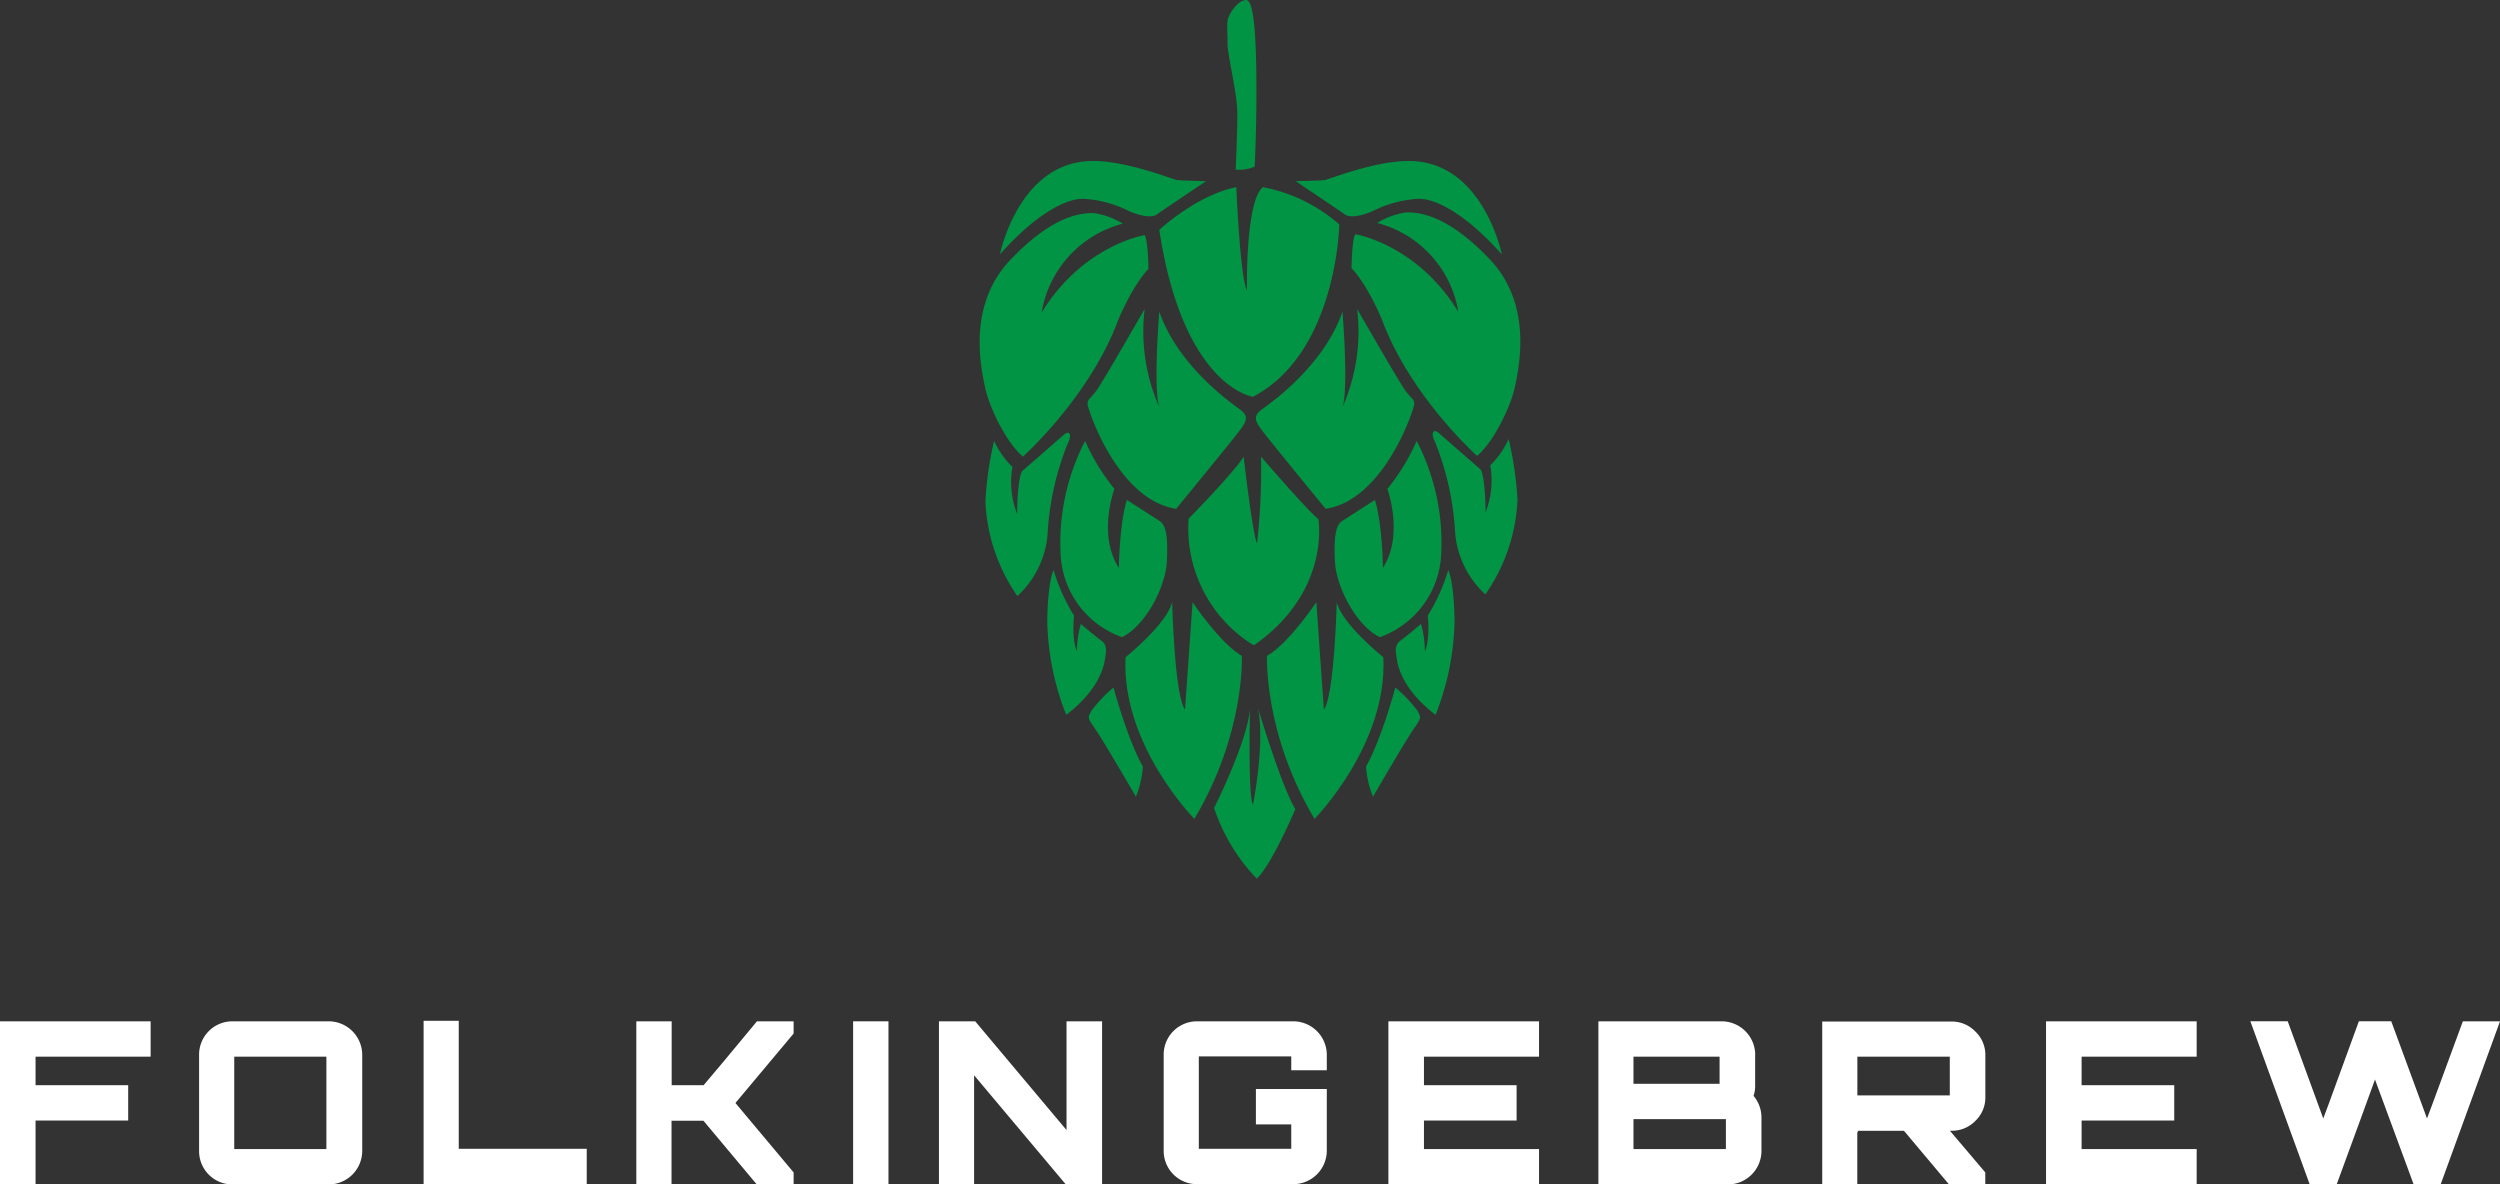 <svg xmlns="http://www.w3.org/2000/svg" viewBox="0 0 360 170.56"><rect x="0" y="0" width="360" height="170.56" fill="#333333" stroke="none"/><defs><style>.cls-1{fill:#009444;}.cls-2{fill:#fff;}</style></defs><title>Asset 1</title><g id="Layer_2" data-name="Layer 2"><g id="Layer_1-2" data-name="Layer 1"><path class="cls-1" d="M173.67,26.09s-6.43,4.31-7.1,4.8-2.3.28-4.14-.56a16.21,16.21,0,0,0-6.54-1.7c-2.4,0-6.69,2.14-11.9,8,0,0,2.69-13.45,13.4-13.45,4.76,0,10.93,2.43,12.07,2.75C170.07,26,173.67,26.09,173.67,26.09Z"/><path class="cls-1" d="M164.81,33.86S155.94,35.3,150,45a15.89,15.89,0,0,1,11.68-12.79,10.54,10.54,0,0,0-4.26-1.53c-1.79,0-5.88.34-12,6.82s-4.18,15.35-3.58,18.25,3.07,8,5.46,10c0,0,9.64-8.61,13.73-19.7,2.3-5.37,4.35-7.33,4.35-7.33S165.32,34.37,164.81,33.86Z"/><path class="cls-1" d="M164.83,44.49s-6.08,10.62-7,11.83-1.22,1.15-1.22,1.85S160.93,72,169.37,73.27c0,0,7.93-9.66,9.08-11.19s1.41-2.17,0-3.2-8.83-6.27-11.51-14c0,0-.9,11.06,0,13.75A27,27,0,0,1,164.83,44.49Z"/><path class="cls-1" d="M156.26,63.49a29.78,29.78,0,0,0,4.22,6.91S158,77,161.12,81.78c0,0,.06-6.27,1.15-9.79l4.67,3c.9.58,1.28,2,1.09,5.82s-3.14,9.34-6.46,10.94A13.29,13.29,0,0,1,152.74,80,31.88,31.88,0,0,1,156.26,63.49Z"/><path class="cls-1" d="M143.15,63.49a12.41,12.41,0,0,0,2.64,3.75,12.67,12.67,0,0,0,.68,6.78s0-5,.72-6.18c0,0,5.24-4.56,6-5.24s1.28-.09.52,1.36a41.11,41.11,0,0,0-2.86,13,13.55,13.55,0,0,1-4.35,8.87,25.79,25.79,0,0,1-4.6-13.56A48.45,48.45,0,0,1,143.15,63.49Z"/><path class="cls-1" d="M154.66,88.65s-.38,3.45.43,5.12a13.58,13.58,0,0,1,.55-3.92s2,1.71,2.94,2.39.68,1.71.55,2.56-.6,4.31-5.59,8.14a38.35,38.35,0,0,1-2.73-13.35c0-3.37.43-6.57.9-7.5A27.74,27.74,0,0,0,154.66,88.65Z"/><path class="cls-1" d="M168.79,86.71s.32,13.37,1.85,15.48l1.09-15.48s3.9,5.88,7.1,7.74c0,0,.51,11.13-6.84,23.47,0,0-10.55-10.68-9.91-23.28C162.08,94.64,168,89.9,168.79,86.71Z"/><path class="cls-1" d="M160.35,99s2,7.48,4.22,11.38a14,14,0,0,1-1,4.35s-4.67-8.06-5.88-9.79-1-1.6-.51-2.62A20.25,20.25,0,0,1,160.35,99Z"/><path class="cls-1" d="M186.58,26.09s6.43,4.31,7.1,4.8,2.3.28,4.14-.56a16.21,16.21,0,0,1,6.54-1.7c2.4,0,6.69,2.14,11.9,8,0,0-2.69-13.45-13.4-13.45-4.76,0-10.93,2.43-12.07,2.75C190.19,26,186.58,26.09,186.58,26.09Z"/><path class="cls-1" d="M195.19,33.73S204.06,35.18,210,44.9a15.89,15.89,0,0,0-11.68-12.79,10.54,10.54,0,0,1,4.26-1.53c1.79,0,5.88.34,12,6.82s4.18,15.35,3.58,18.25-3.07,8-5.46,10c0,0-9.64-8.61-13.73-19.7-2.3-5.37-4.35-7.33-4.35-7.33S194.68,34.24,195.19,33.73Z"/><path class="cls-1" d="M195.43,44.49s6.08,10.62,7,11.83,1.22,1.15,1.22,1.85S199.33,72,190.89,73.27c0,0-7.93-9.66-9.08-11.19s-1.41-2.17,0-3.2,8.83-6.27,11.51-14c0,0,.9,11.06,0,13.75A27,27,0,0,0,195.43,44.49Z"/><path class="cls-1" d="M204,63.49a29.78,29.78,0,0,1-4.22,6.91s2.43,6.59-.64,11.38c0,0-.06-6.27-1.15-9.79l-4.67,3c-.9.58-1.28,2-1.09,5.82s3.14,9.34,6.46,10.94A13.29,13.29,0,0,0,207.52,80,31.88,31.88,0,0,0,204,63.49Z"/><path class="cls-1" d="M217.24,63.23A12.41,12.41,0,0,1,214.6,67a12.67,12.67,0,0,1-.68,6.78s0-5-.72-6.18c0,0-5.24-4.56-6-5.24s-1.28-.09-.52,1.36a41.11,41.11,0,0,1,2.86,13,13.55,13.55,0,0,0,4.35,8.87A25.79,25.79,0,0,0,218.52,72,48.45,48.45,0,0,0,217.24,63.23Z"/><path class="cls-1" d="M205.6,88.65s.38,3.45-.43,5.12a13.58,13.58,0,0,0-.55-3.92s-2,1.71-2.94,2.39-.68,1.71-.55,2.56.6,4.31,5.59,8.14a38.35,38.35,0,0,0,2.73-13.35c0-3.37-.43-6.57-.9-7.5A27.74,27.74,0,0,1,205.6,88.65Z"/><path class="cls-1" d="M192.49,86.71s-.32,13.37-1.85,15.48l-1.09-15.48s-3.9,5.88-7.1,7.74c0,0-.51,11.13,6.84,23.47,0,0,10.55-10.68,9.91-23.28C199.2,94.64,193.25,89.9,192.49,86.71Z"/><path class="cls-1" d="M200.93,99s-2,7.48-4.22,11.38a14,14,0,0,0,1,4.35s4.67-8.06,5.88-9.79,1-1.6.51-2.62A20.25,20.25,0,0,0,200.93,99Z"/><path class="cls-1" d="M179.4,0c.92-.1,1.41,3.12,1.51,10.37S180.67,24,180.67,24a6,6,0,0,1-2.73.44s.24-5.35.24-8.13-1.41-8.37-1.41-9.93-.1-2.82,0-3.46S178,.15,179.4,0Z"/><path class="cls-1" d="M166.94,33.09s5.37-5,11.09-6.14c0,0,.51,12.62,1.53,14.92,0,0-.26-12.88,2.3-14.92a23.31,23.31,0,0,1,11,5.37s-.34,18.51-12.45,24.82C180.41,57.14,170.35,55.69,166.94,33.09Z"/><path class="cls-1" d="M180,102s-.3,12.79.43,13.88c0,0,1.75-8.7.73-13.88,0,0,3.33,11.13,5.37,14.52,0,0-3.39,8-5.56,10a26.85,26.85,0,0,1-6.14-10.17S179.67,106.72,180,102Z"/><path class="cls-1" d="M180.41,92.85a19.79,19.79,0,0,1-9.25-18.16s6.33-6.42,7.93-8.93c0,0,1.22,10.79,1.92,12.51a95.31,95.31,0,0,0,.58-12.51s6.59,7.65,8.25,9c0,0,1.85,10.3-9.18,18.1"/><path class="cls-2" d="M0,147.07H21.69v5.09H5.12v4.11H18.46v5.09H5.12v9.2H0Z"/><path class="cls-2" d="M33.5,147.07H47.33a4.84,4.84,0,0,1,4.83,4.83v13.83a4.84,4.84,0,0,1-4.83,4.83H33.5a4.79,4.79,0,0,1-4.83-4.83V151.9a4.79,4.79,0,0,1,4.83-4.83Zm.23,5.09v13.31H47V152.16Z"/><path class="cls-2" d="M61,170.56V147h5.06v18.43H84.49v5.09Z"/><path class="cls-2" d="M109,147.07h5.28v1.76l-8.38,10,8.38,10v1.76H109l-7.7-9.2h-4.6v9.2H91.63V147.07h5.09v9.2h4.6l2.94-3.49Z"/><path class="cls-2" d="M122.85,170.56V147.07h5.09v23.49Z"/><path class="cls-2" d="M153.58,162.73V147.07h5.12v23.49h-5.22l-13.21-15.72v15.72h-5.06V147.07h5.22Z"/><path class="cls-2" d="M191.06,151.9v2.22h-5.12v-2H172.63v13.31h13.31v-3.52h-5.09v-5.09h10.21v8.87a4.84,4.84,0,0,1-4.86,4.83H172.4a4.79,4.79,0,0,1-4.83-4.83V151.9a4.79,4.79,0,0,1,4.83-4.83h13.8a4.84,4.84,0,0,1,4.86,4.83Z"/><path class="cls-2" d="M221.62,147.07v5.09H205.05v4.11h13.34v5.09H205.05v4.11h16.57v5.09H199.93V147.07Z"/><path class="cls-2" d="M252.74,151.9v4.4a4.2,4.2,0,0,1-.23,1.5,4.84,4.84,0,0,1,1.14,3.07v4.86a4.84,4.84,0,0,1-4.86,4.83H230.17V147.07h17.75a4.84,4.84,0,0,1,4.83,4.83Zm-17.52.26v3.91h12.4v-3.91Zm0,9v4.31h13.31v-4.31Z"/><path class="cls-2" d="M285.89,151.93V158a4.62,4.62,0,0,1-1.44,3.41,4.7,4.7,0,0,1-3.43,1.42h-.23l5.09,6v1.73h-5.22l-6.49-7.73-6.72,0q.1,0,.1.2a.13.13,0,0,1-.1,0v7.54H262.4V147.1H281a4.7,4.7,0,0,1,3.43,1.42A4.62,4.62,0,0,1,285.89,151.93Zm-18.43.23v5.58h13.31v-5.58Z"/><path class="cls-2" d="M316.32,147.07v5.09H299.75v4.11h13.34v5.09H299.75v4.11h16.57v5.09H294.63V147.07Z"/><path class="cls-2" d="M354.65,147.07H360l-8.55,23.49h-3.88L342,155.45l-2.09,5.74-3.43,9.36h-3.88l-8.55-23.49h5.38l5.12,14,.82-2.19,4.31-11.81h4.66l5.15,14,.82-2.19Z"/></g></g></svg>
